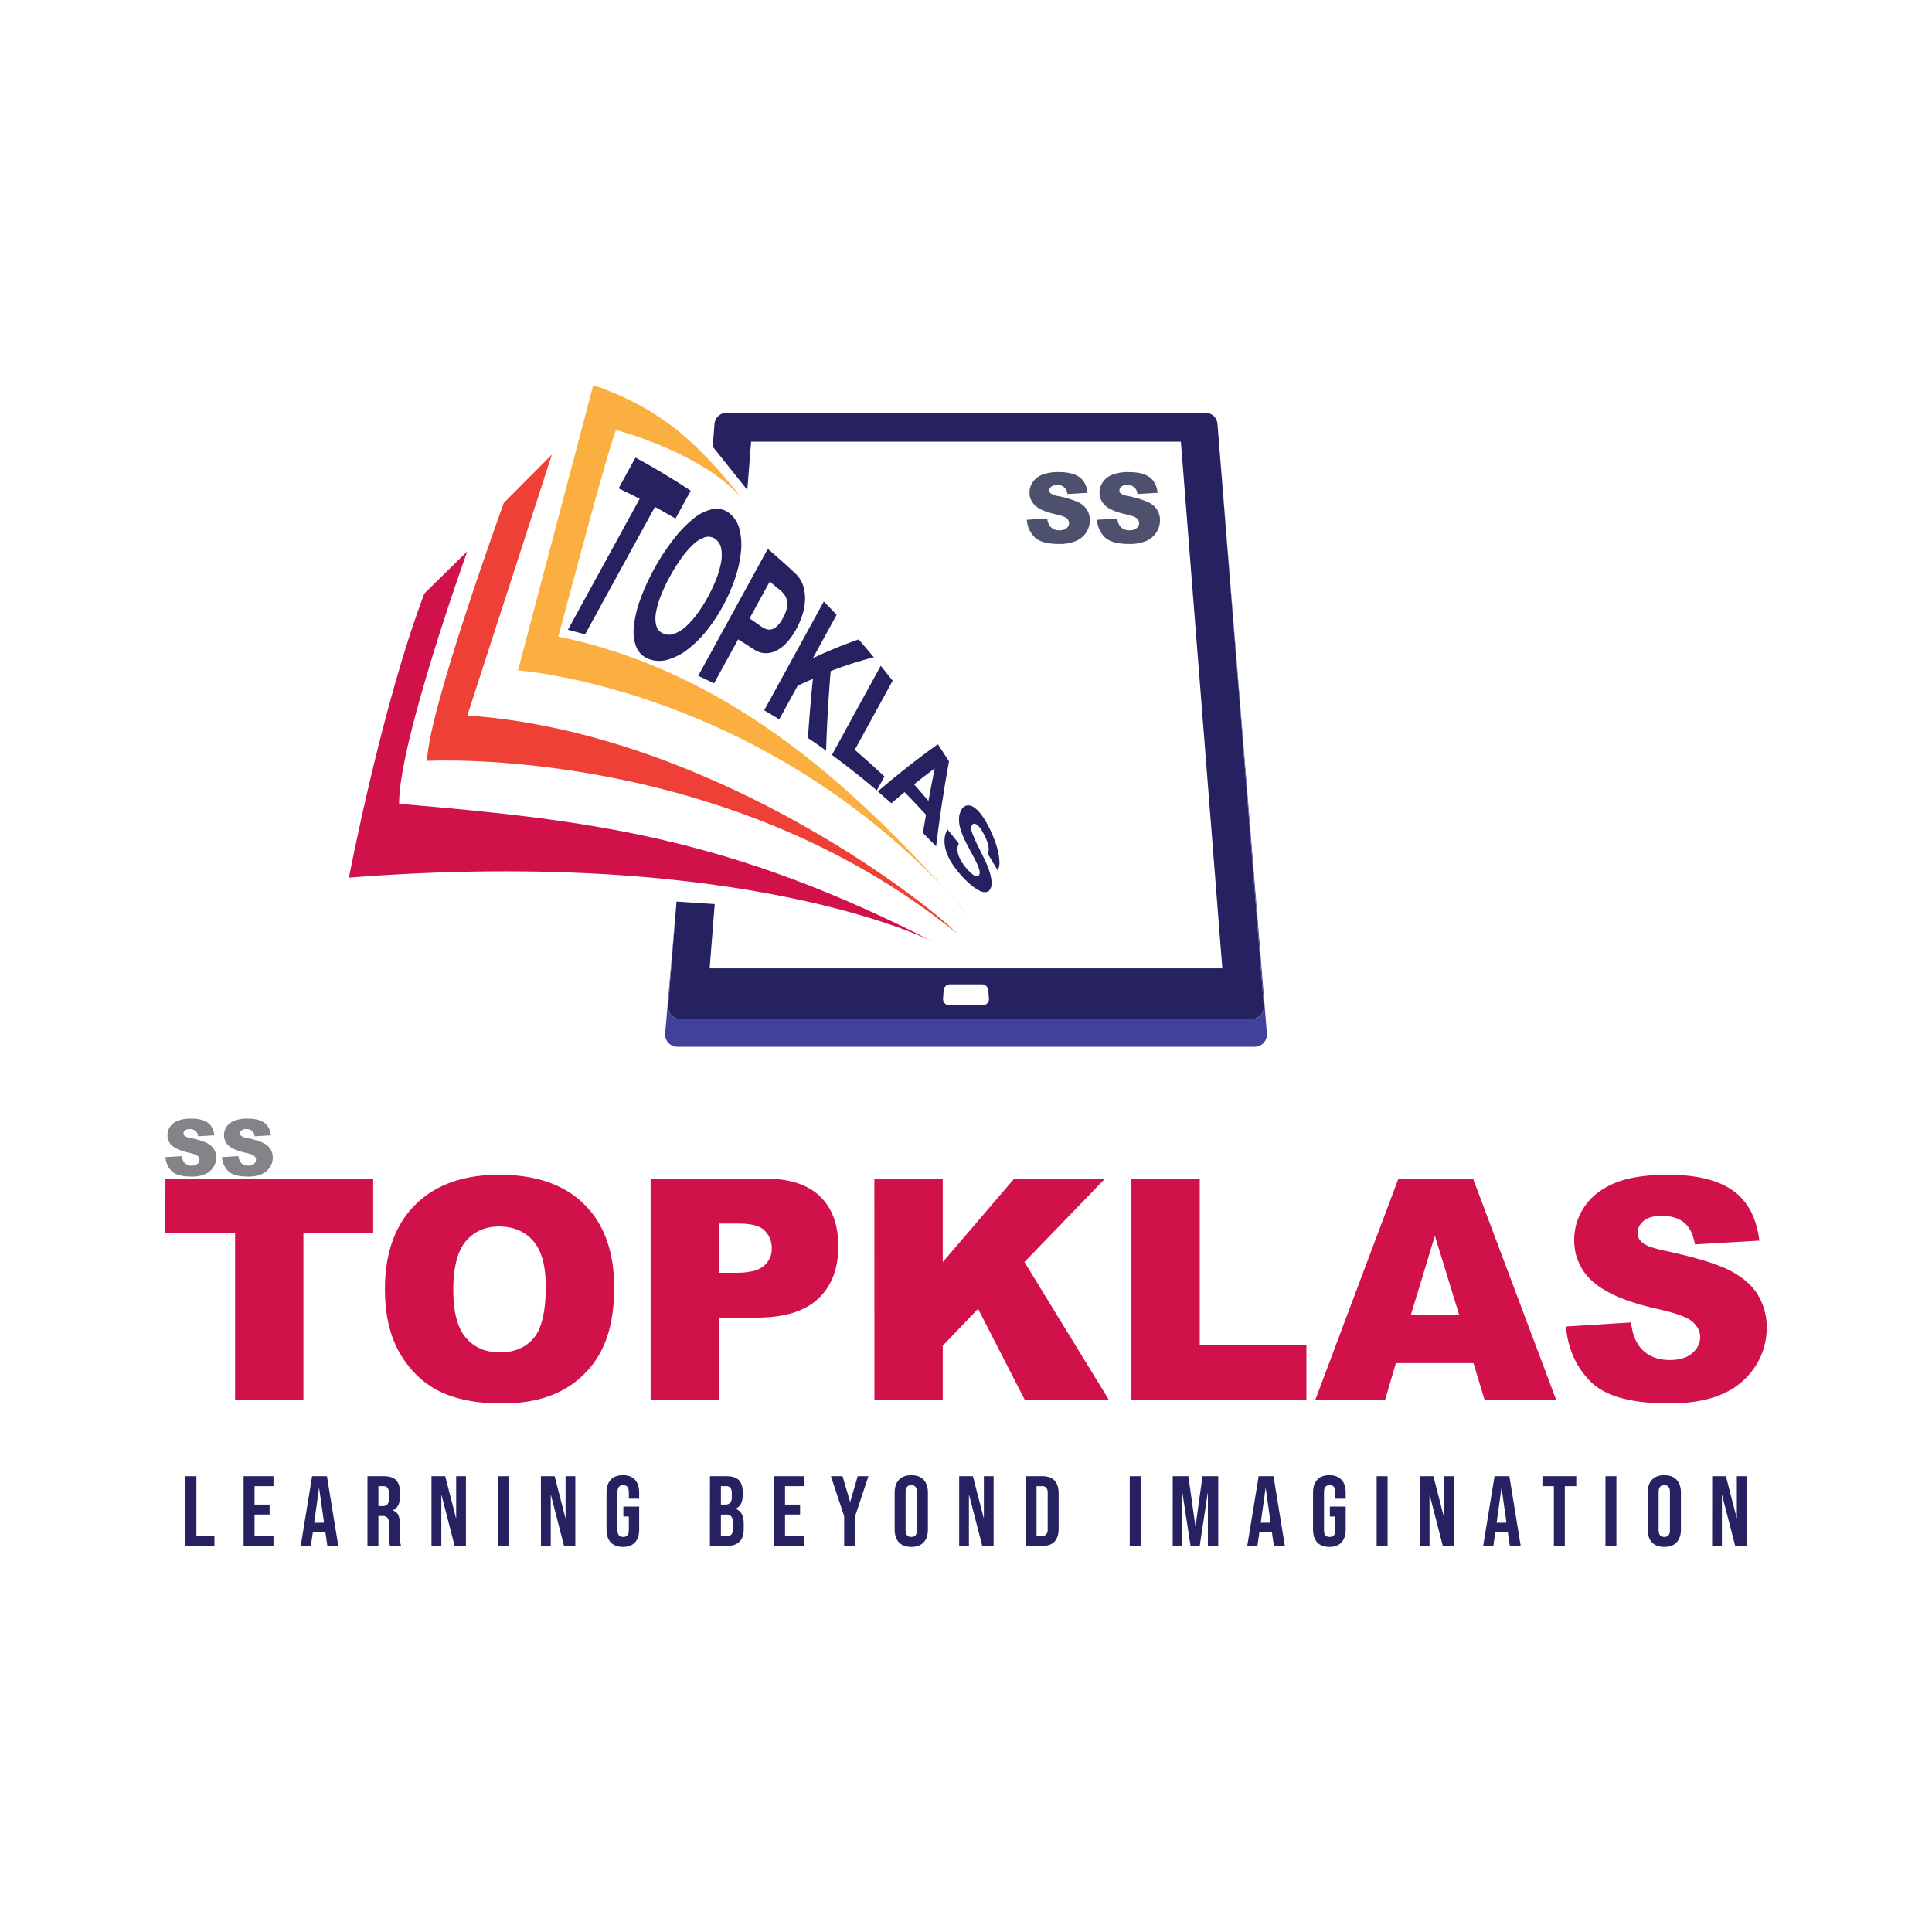 <svg id="Layer_1" data-name="Layer 1" xmlns="http://www.w3.org/2000/svg" viewBox="0 0 1080 1080"><defs><style>.cls-1{fill:#262261;}.cls-2{fill:#414199;}.cls-3{fill:#4d516e;}.cls-4{fill:#faaf40;}.cls-5{fill:#ee4036;}.cls-6{fill:#d11149;}.cls-7{fill:#838487;}</style></defs><path class="cls-1" d="M706.51,562.36,680.58,237a6.78,6.78,0,0,0-6.76-6.24H406.18a6.79,6.79,0,0,0-6.77,6.24l-1,12.66,19.35,24.25,2.12-27H660.12l23.17,294.41H396.7l2.83-35.93L378.19,504l-4.71,58.34a6.78,6.78,0,0,0,6.76,7.32H699.75A6.78,6.78,0,0,0,706.51,562.36ZM549.27,562H530.72a3.56,3.56,0,0,1-3.55-3.85l.36-4.62a3.57,3.57,0,0,1,3.56-3.29H548.9a3.57,3.57,0,0,1,3.56,3.29l.37,4.62A3.58,3.58,0,0,1,549.27,562Z"/><path class="cls-2" d="M708.2,577.76,681.43,247.67l25.09,314.69a6.79,6.79,0,0,1-6.76,7.32H380.24a6.79,6.79,0,0,1-6.76-7.32L378.19,504h0l-6.37,73.74a6.87,6.87,0,0,0,6.85,7.42h322.7A6.87,6.87,0,0,0,708.2,577.76Z"/><path class="cls-3" d="M574,290.56l11.41-.71a8.71,8.71,0,0,0,1.51,4.23,6.33,6.33,0,0,0,5.3,2.36,5.89,5.89,0,0,0,4-1.2,3.62,3.62,0,0,0,1.39-2.8,3.56,3.56,0,0,0-1.33-2.7q-1.32-1.19-6.14-2.25-7.89-1.77-11.25-4.71a9.49,9.49,0,0,1-3.39-7.5,10.13,10.13,0,0,1,1.73-5.65,11.55,11.55,0,0,1,5.22-4.19,24.43,24.43,0,0,1,9.54-1.52q7.45,0,11.35,2.77t4.65,8.8l-11.31.67a5.28,5.28,0,0,0-5.88-5,4.83,4.83,0,0,0-3.15.89,2.74,2.74,0,0,0-1.06,2.16,2.17,2.17,0,0,0,.88,1.67,9.8,9.8,0,0,0,4,1.42,50.81,50.81,0,0,1,11.27,3.43,11.87,11.87,0,0,1,4.95,4.31,10.93,10.93,0,0,1,1.55,5.74,12.37,12.37,0,0,1-2.06,6.89,13,13,0,0,1-5.78,4.78,23.26,23.26,0,0,1-9.35,1.63q-9.9,0-13.71-3.82a15,15,0,0,1-4.32-9.69"/><path class="cls-3" d="M613.16,290.56l11.41-.71a8.71,8.71,0,0,0,1.51,4.23,6.33,6.33,0,0,0,5.3,2.36,5.89,5.89,0,0,0,4-1.2,3.65,3.65,0,0,0,1.39-2.8,3.6,3.6,0,0,0-1.33-2.7q-1.32-1.19-6.14-2.25-7.89-1.77-11.26-4.71a9.49,9.49,0,0,1-3.39-7.5,10.15,10.15,0,0,1,1.74-5.65,11.46,11.46,0,0,1,5.21-4.19,24.51,24.51,0,0,1,9.55-1.52q7.44,0,11.35,2.77t4.65,8.8l-11.31.67a5.28,5.28,0,0,0-5.88-5,4.81,4.81,0,0,0-3.15.89,2.71,2.71,0,0,0-1.06,2.16,2.19,2.19,0,0,0,.87,1.67,9.93,9.93,0,0,0,4,1.42,50.81,50.81,0,0,1,11.27,3.43,11.87,11.87,0,0,1,5,4.31,10.93,10.93,0,0,1,1.55,5.74,12.3,12.3,0,0,1-2.07,6.89,12.92,12.92,0,0,1-5.77,4.78,23.26,23.26,0,0,1-9.35,1.63q-9.9,0-13.72-3.82a15,15,0,0,1-4.31-9.69"/><path class="cls-4" d="M331.64,215.27,289.57,374.75s143.51,10.27,253,138.14C493.54,458,420.19,378,312.1,355.85c30.44-114.69,32.28-115.51,32.28-115.51s51.4,13.55,72,40.41c-27.21-35.19-48.86-53-84.76-65.48"/><path class="cls-5" d="M238.7,425.33s166-9.27,296.44,96.64c-22.08-22.22-142.71-113-273.9-122l47.27-145.87-26.87,27S239.7,396.35,238.7,425.33"/><path class="cls-6" d="M522.8,527S419.91,473,195.06,490.61c0,0,18.2-95.51,42.14-158.84l24-23.55s-38.31,106.47-38.11,141.12c108.75,9.19,185.45,19,299.71,77.7"/><path class="cls-1" d="M345.81,273l9.42-17.21q15.76,8.52,30.9,18.52l-8.53,15.56q-5.7-3.36-11.48-6.52l-39.05,71.26q-4.77-1.33-9.6-2.57l40.11-73.21Q351.73,275.77,345.81,273Z"/><path class="cls-1" d="M376.53,301.44a67.26,67.26,0,0,1,11.22-11.61,24.62,24.62,0,0,1,10.69-5.25,11.37,11.37,0,0,1,9.2,2.25,16,16,0,0,1,5.67,8.79,35.28,35.28,0,0,1,.91,12.59A66.7,66.7,0,0,1,411,323.06a95.89,95.89,0,0,1-7.05,16,90.45,90.45,0,0,1-9.43,14.09A60,60,0,0,1,384,363.31a32.81,32.81,0,0,1-10.8,5.47,16.53,16.53,0,0,1-10.31-.32,11.94,11.94,0,0,1-7-6.36,22.9,22.9,0,0,1-1.6-11.32,60.87,60.87,0,0,1,3.44-15.16,115.94,115.94,0,0,1,7.93-17.57A121.94,121.94,0,0,1,376.53,301.44Zm-6.94,31.15a48.53,48.53,0,0,0-2.83,9.49,17.23,17.23,0,0,0,.08,7.58,6.53,6.53,0,0,0,3.92,4.48,8.19,8.19,0,0,0,6.34.07,20.7,20.7,0,0,0,6.56-4.21,47,47,0,0,0,6.28-7.13,82.34,82.34,0,0,0,5.62-8.89,89.67,89.67,0,0,0,4.68-9.91,49.37,49.37,0,0,0,2.8-9.44,21.55,21.55,0,0,0,.12-8,8.22,8.22,0,0,0-3.42-5.4,6.45,6.45,0,0,0-5.91-.84,17.75,17.75,0,0,0-6.52,4.16,51.24,51.24,0,0,0-6.65,7.81,102.08,102.08,0,0,0-6.22,10A93.38,93.38,0,0,0,369.59,332.59Z"/><path class="cls-1" d="M444.58,320.55a16,16,0,0,1,4.37,6.83,22.87,22.87,0,0,1,1.07,8,31.61,31.61,0,0,1-1.48,8.3,44.79,44.79,0,0,1-3.42,8,40.29,40.29,0,0,1-4.71,6.85,21.66,21.66,0,0,1-5.71,4.82,13.55,13.55,0,0,1-6.45,1.81,12,12,0,0,1-6.91-2.2q-4.32-2.83-8.71-5.55Q405.9,369.73,399.15,382q-4.41-2.16-8.86-4.21l38.92-71Q437,313.46,444.58,320.55Zm-19.25,29.53a12.44,12.44,0,0,0,2.86,1.54,5.11,5.11,0,0,0,3,.22,7.09,7.09,0,0,0,3.15-1.79,17.52,17.52,0,0,0,3.31-4.54,20.41,20.41,0,0,0,2.17-5.45,11.08,11.08,0,0,0,.13-4.22,8.07,8.07,0,0,0-1.35-3.25,13.89,13.89,0,0,0-2.32-2.52q-3-2.51-6-4.95-5.64,10.28-11.27,20.57C421.16,347.13,423.25,348.6,425.33,350.08Z"/><path class="cls-1" d="M467.67,343.7,454.4,367.93A255.09,255.09,0,0,1,480,357.44q4.27,4.94,8.47,10a205.45,205.45,0,0,0-24.12,7.73q-1.93,23.46-2.55,44.46-5-3.63-10.14-7.1,1-15.9,2.78-33.07-4.2,1.81-8.52,3.84-5.16,9.4-10.31,18.83-4.18-2.58-8.42-5.06l33.33-60.85Q464.15,339.92,467.67,343.7Z"/><path class="cls-1" d="M499,380.52l-21.18,38.66q8.43,7.21,16.59,14.88l-4.26,7.79Q477.88,431.42,465.05,422l27.3-49.83Q495.68,376.3,499,380.52Z"/><path class="cls-1" d="M530.48,425.59q-4.62,25.67-7.19,47.53-3.66-3.81-7.39-7.51.83-5,1.74-10.14-5.89-6.47-12-12.66-3.63,3-7.38,6.21-3.75-3.36-7.58-6.63,18-15.37,33.59-26.35Q527.43,420.77,530.48,425.59ZM519,447.72q1.6-8.73,3.46-18l-.08-.11q-5.55,4.14-11.42,8.83Q515,443,519,447.72Z"/><path class="cls-1" d="M535.23,474.71a10.36,10.36,0,0,0,.58,3.38,17.49,17.49,0,0,0,1.64,3.47,29.39,29.39,0,0,0,2.38,3.35c.59.72,1.24,1.45,2,2.19a14.26,14.26,0,0,0,2.13,1.87,4.84,4.84,0,0,0,2,.9,1.26,1.26,0,0,0,1.39-.76,3.62,3.62,0,0,0,.14-2.61,21.09,21.09,0,0,0-1.36-3.73q-1-2.08-2.29-4.52t-2.66-5c-.93-1.72-1.8-3.48-2.6-5.26a34.72,34.72,0,0,1-1.89-5.29,18.29,18.29,0,0,1-.6-5.13,10,10,0,0,1,1.23-4.62,4.63,4.63,0,0,1,3.12-2.69,5.46,5.46,0,0,1,3.82.94,16.23,16.23,0,0,1,4,3.8,40.12,40.12,0,0,1,3.64,5.66,73.52,73.52,0,0,1,3.47,7.42,52.82,52.82,0,0,1,2.4,7.32,29.41,29.41,0,0,1,.93,6.39,9.37,9.37,0,0,1-1,4.79q-2.75-4.69-5.54-9.31a6.43,6.43,0,0,0,.51-2.65,11.73,11.73,0,0,0-.47-3,21.45,21.45,0,0,0-1.24-3.31q-.78-1.71-1.83-3.51a22.51,22.51,0,0,0-1.46-2.19A7.34,7.34,0,0,0,546,461a2.59,2.59,0,0,0-1.48-.56q-.69,0-1.2.9a3.55,3.55,0,0,0-.43,1.82,9.39,9.39,0,0,0,.69,2.78c.44,1.2,1.12,2.75,2,4.64s2.1,4.35,3.57,7.37c.46.87,1.07,2.13,1.83,3.76a44.66,44.66,0,0,1,2.06,5.24,28.33,28.33,0,0,1,1.23,5.47,7.29,7.29,0,0,1-.67,4.49,3.24,3.24,0,0,1-2.3,1.76,6.05,6.05,0,0,1-3.57-.69,23.09,23.09,0,0,1-4.78-3.15,53.25,53.25,0,0,1-5.86-5.74,51,51,0,0,1-4.7-6.1,29.48,29.48,0,0,1-3.29-6.57,19.19,19.19,0,0,1-1.12-6.64,12.61,12.61,0,0,1,1.67-6.14q3.19,3.94,6.34,8A6.38,6.38,0,0,0,535.23,474.71Z"/><path class="cls-6" d="M92.48,658.8H208.61v30.53h-39v93.11h-38.2V689.33h-39Z"/><path class="cls-6" d="M215.19,720.71q0-30.29,16.87-47.15t47-16.86q30.87,0,47.56,16.57t16.7,46.42q0,21.67-7.29,35.55a52,52,0,0,1-21.09,21.59q-13.79,7.71-34.36,7.72-20.93,0-34.62-6.67T223.71,756.8Q215.19,742.39,215.19,720.71Zm38.2.16q0,18.74,7,26.91T279.28,756q12.32,0,19.06-8t6.75-28.76q0-17.46-7-25.51T279,685.62q-11.56,0-18.56,8.18T253.39,720.87Z"/><path class="cls-6" d="M363.7,658.8h63.5q20.74,0,31.08,9.87t10.33,28.08q0,18.74-11.26,29.27T423,736.56H402.07v45.88H363.7Zm38.37,52.71h9.36q11.06,0,15.52-3.83a12.38,12.38,0,0,0,4.47-9.83,13.72,13.72,0,0,0-3.88-9.87q-3.89-4-14.59-4H402.07Z"/><path class="cls-6" d="M488.77,658.8H527v46.73l40-46.73H617.8l-45.12,46.67,47.14,77h-47l-26.07-50.85L527,752.27v30.17h-38.2Z"/><path class="cls-6" d="M632.47,658.8h38.2V752H730.3v30.45H632.47Z"/><path class="cls-6" d="M823.68,762H780.31l-6,20.41h-39L781.74,658.8h41.67l46.46,123.64h-40Zm-7.92-26.73-13.65-44.45-13.5,44.45Z"/><path class="cls-6" d="M875.35,741.54l36.35-2.28q1.18,8.85,4.81,13.49,5.9,7.51,16.86,7.51,8.19,0,12.61-3.84t4.43-8.9q0-4.8-4.22-8.6t-19.56-7.17q-25.14-5.64-35.84-15A30.17,30.17,0,0,1,880,692.88a32.43,32.43,0,0,1,5.52-18q5.54-8.48,16.62-13.32t30.4-4.85q23.7,0,36.14,8.81t14.8,28l-36,2.11q-1.44-8.35-6-12.15t-12.69-3.79q-6.68,0-10,2.82a8.67,8.67,0,0,0-3.37,6.88,6.85,6.85,0,0,0,2.78,5.31q2.7,2.44,12.82,4.55,25.05,5.4,35.88,10.93t15.77,13.7a34.72,34.72,0,0,1,4.94,18.3,39.24,39.24,0,0,1-6.58,21.93,41.22,41.22,0,0,1-18.39,15.22q-11.81,5.19-29.77,5.19-31.53,0-43.68-12.15T875.35,741.54Z"/><path class="cls-1" d="M103.67,825.21h6.13v33.4h10.07v5.56h-16.2Z"/><path class="cls-1" d="M136.18,825.21h16.7v5.57H142.3v10.29h8.41v5.57H142.3v12h10.58v5.56h-16.7Z"/><path class="cls-1" d="M174.47,825.21h8.29l6.35,39H183l-1.12-7.74v.12h-7l-1.12,7.62h-5.67Zm6.68,26L178.42,832h-.11l-2.67,19.26Z"/><path class="cls-1" d="M205.42,825.21h9.07q4.72,0,6.9,2.2c1.45,1.46,2.17,3.72,2.17,6.76v2.39c0,4.05-1.33,6.61-4,7.69v.11a4.75,4.75,0,0,1,3.15,2.72,13.79,13.79,0,0,1,.92,5.51v6.85a24.77,24.77,0,0,0,.11,2.7,6.82,6.82,0,0,0,.55,2h-6.23a8.71,8.71,0,0,1-.44-1.78,25,25,0,0,1-.12-3v-7.12a6,6,0,0,0-.86-3.73,3.66,3.66,0,0,0-3-1.06h-2.11v16.7h-6.12Zm8.35,16.7a3.67,3.67,0,0,0,2.75-.95,4.48,4.48,0,0,0,.92-3.17v-3a5,5,0,0,0-.75-3.06,2.84,2.84,0,0,0-2.37-.94h-2.78v11.13Z"/><path class="cls-1" d="M241.2,825.21h7.68l6,23.32H255V825.21h5.46v39h-6.29l-7.35-28.44h-.11v28.44H241.2Z"/><path class="cls-1" d="M278.33,825.21h6.12v39h-6.12Z"/><path class="cls-1" d="M302.37,825.21h7.68l6,23.32h.11V825.21h5.45v39h-6.29l-7.34-28.44h-.11v28.44h-5.46Z"/><path class="cls-1" d="M341.39,862.2q-2.34-2.54-2.34-7.27V834.45c0-3.15.78-5.58,2.34-7.26s3.82-2.54,6.79-2.54,5.23.85,6.79,2.54,2.33,4.11,2.33,7.26v3.34h-5.78v-3.73q0-3.84-3.18-3.84t-3.17,3.84v21.32q0,3.78,3.17,3.78t3.18-3.78v-7.63h-3.06v-5.56h8.84v12.74c0,3.16-.77,5.58-2.33,7.27s-3.83,2.53-6.79,2.53S343,863.88,341.39,862.2Z"/><path class="cls-1" d="M396.88,825.21h9.24q4.72,0,6.9,2.2c1.44,1.46,2.17,3.72,2.17,6.76v1.56a10.7,10.7,0,0,1-1,4.9,5.68,5.68,0,0,1-3,2.72v.12q4.56,1.56,4.56,8.12v3.34q0,4.52-2.37,6.88t-6.92,2.36h-9.63Zm8.51,15.86a3.68,3.68,0,0,0,2.76-.94,4.49,4.49,0,0,0,.92-3.18v-2.17a4.88,4.88,0,0,0-.76-3.06,2.83,2.83,0,0,0-2.36-.94H403v10.29Zm1.12,17.54a3.06,3.06,0,0,0,2.39-.87,4.42,4.42,0,0,0,.78-3v-3.39a5.66,5.66,0,0,0-.92-3.7,3.87,3.87,0,0,0-3-1H403v12Z"/><path class="cls-1" d="M432.72,825.21h16.7v5.57H438.84v10.29h8.41v5.57h-8.41v12h10.58v5.56h-16.7Z"/><path class="cls-1" d="M471.9,847.58l-7.4-22.37H471l4.18,14.3h.11l4.17-14.3h6L478,847.58v16.59H471.9Z"/><path class="cls-1" d="M502.52,862.17q-2.4-2.56-2.4-7.24V834.45q0-4.68,2.4-7.24c1.59-1.7,3.89-2.56,6.9-2.56s5.3.86,6.9,2.56,2.39,4.12,2.39,7.24v20.48q0,4.68-2.39,7.24c-1.6,1.7-3.9,2.56-6.9,2.56S504.11,863.87,502.52,862.17Zm10.07-6.85V834.06q0-3.84-3.17-3.84t-3.18,3.84v21.26q0,3.84,3.18,3.84T512.59,855.32Z"/><path class="cls-1" d="M536.19,825.21h7.68l6,23.32h.12V825.21h5.45v39H549.1l-7.35-28.44h-.11v28.44h-5.45Z"/><path class="cls-1" d="M573.31,825.21h9.35c3,0,5.33.82,6.85,2.45s2.28,4,2.28,7.18v19.7q0,4.74-2.28,7.18c-1.52,1.63-3.81,2.45-6.85,2.45h-9.35Zm9.24,33.4a3,3,0,0,0,2.31-.9,4.21,4.21,0,0,0,.81-2.89V834.56a4.23,4.23,0,0,0-.81-2.89,2.94,2.94,0,0,0-2.31-.89h-3.12v27.83Z"/><path class="cls-1" d="M631.53,825.21h6.12v39h-6.12Z"/><path class="cls-1" d="M655.57,825.21h8.74l3.9,27.88h.11l3.89-27.88H681v39h-5.79v-29.5h-.11l-4.45,29.5h-5.12L661,834.67h-.12v29.5h-5.34Z"/><path class="cls-1" d="M703.6,825.21h8.3l6.34,39h-6.12L711,856.43v.12h-7l-1.11,7.62h-5.68Zm6.68,26L707.56,832h-.12l-2.67,19.26Z"/><path class="cls-1" d="M736.33,862.2q-2.34-2.54-2.34-7.27V834.45c0-3.15.78-5.58,2.34-7.26s3.82-2.54,6.79-2.54,5.23.85,6.79,2.54,2.34,4.11,2.34,7.26v3.34h-5.79v-3.73q0-3.84-3.17-3.84c-2.12,0-3.17,1.28-3.17,3.84v21.32c0,2.52,1,3.78,3.17,3.78s3.17-1.26,3.17-3.78v-7.63H743.4v-5.56h8.85v12.74q0,4.74-2.34,7.27c-1.56,1.68-3.82,2.53-6.79,2.53S737.89,863.88,736.33,862.2Z"/><path class="cls-1" d="M769.56,825.21h6.12v39h-6.12Z"/><path class="cls-1" d="M793.6,825.21h7.68l6,23.32h.11V825.21h5.45v39h-6.29l-7.34-28.44h-.11v28.44H793.6Z"/><path class="cls-1" d="M835.46,825.21h8.29l6.34,39H844l-1.11-7.74v.12h-7l-1.11,7.62h-5.68Zm6.67,26L839.41,832h-.11l-2.68,19.26Z"/><path class="cls-1" d="M868.63,830.78h-6.4v-5.57h18.92v5.57h-6.4v33.39h-6.12Z"/><path class="cls-1" d="M897.46,825.21h6.12v39h-6.12Z"/><path class="cls-1" d="M923.45,862.17c-1.6-1.71-2.39-4.12-2.39-7.24V834.45c0-3.12.79-5.53,2.39-7.24s3.9-2.56,6.9-2.56,5.31.86,6.9,2.56,2.4,4.12,2.4,7.24v20.48q0,4.68-2.4,7.24c-1.59,1.7-3.89,2.56-6.9,2.56S925,863.87,923.45,862.17Zm10.07-6.85V834.06c0-2.56-1-3.84-3.17-3.84s-3.17,1.28-3.17,3.84v21.26q0,3.84,3.17,3.84C932.47,859.16,933.52,857.88,933.52,855.32Z"/><path class="cls-1" d="M957.12,825.21h7.68l6,23.32h.11V825.21h5.46v39H970l-7.35-28.44h-.11v28.44h-5.46Z"/><path class="cls-7" d="M92.48,646.85l9.21-.58a7,7,0,0,0,1.22,3.42,5.11,5.11,0,0,0,4.27,1.9,4.73,4.73,0,0,0,3.2-1,2.8,2.8,0,0,0,.05-4.44q-1.07-1-5-1.81-6.36-1.44-9.08-3.8a7.67,7.67,0,0,1-2.73-6.05,8.23,8.23,0,0,1,1.4-4.56,9.26,9.26,0,0,1,4.21-3.38,19.61,19.61,0,0,1,7.7-1.23q6,0,9.16,2.24t3.74,7.1l-9.12.53a4.26,4.26,0,0,0-4.74-4,3.91,3.91,0,0,0-2.54.71,2.21,2.21,0,0,0-.86,1.74,1.76,1.76,0,0,0,.71,1.35,7.81,7.81,0,0,0,3.24,1.15,40.66,40.66,0,0,1,9.09,2.77,9.48,9.48,0,0,1,4,3.47A8.84,8.84,0,0,1,120.9,647a9.91,9.91,0,0,1-1.67,5.55,10.42,10.42,0,0,1-4.65,3.86,18.79,18.79,0,0,1-7.55,1.31q-8,0-11.06-3.07A12.15,12.15,0,0,1,92.48,646.85Z"/><path class="cls-7" d="M124.08,646.85l9.21-.58a7,7,0,0,0,1.22,3.42,5.11,5.11,0,0,0,4.27,1.9,4.74,4.74,0,0,0,3.2-1,2.8,2.8,0,0,0,.05-4.44q-1.07-1-5-1.81-6.36-1.44-9.08-3.8a7.67,7.67,0,0,1-2.73-6.05,8.23,8.23,0,0,1,1.4-4.56,9.26,9.26,0,0,1,4.21-3.38,19.61,19.61,0,0,1,7.7-1.23q6,0,9.15,2.24t3.75,7.1l-9.12.53a4.26,4.26,0,0,0-4.74-4,3.91,3.91,0,0,0-2.54.71,2.21,2.21,0,0,0-.86,1.74,1.76,1.76,0,0,0,.71,1.35,7.81,7.81,0,0,0,3.24,1.15,40.66,40.66,0,0,1,9.09,2.77,9.54,9.54,0,0,1,4,3.47A8.84,8.84,0,0,1,152.5,647a9.91,9.91,0,0,1-1.67,5.55,10.42,10.42,0,0,1-4.65,3.86,18.79,18.79,0,0,1-7.55,1.31q-8,0-11.06-3.07A12.15,12.15,0,0,1,124.08,646.85Z"/></svg>